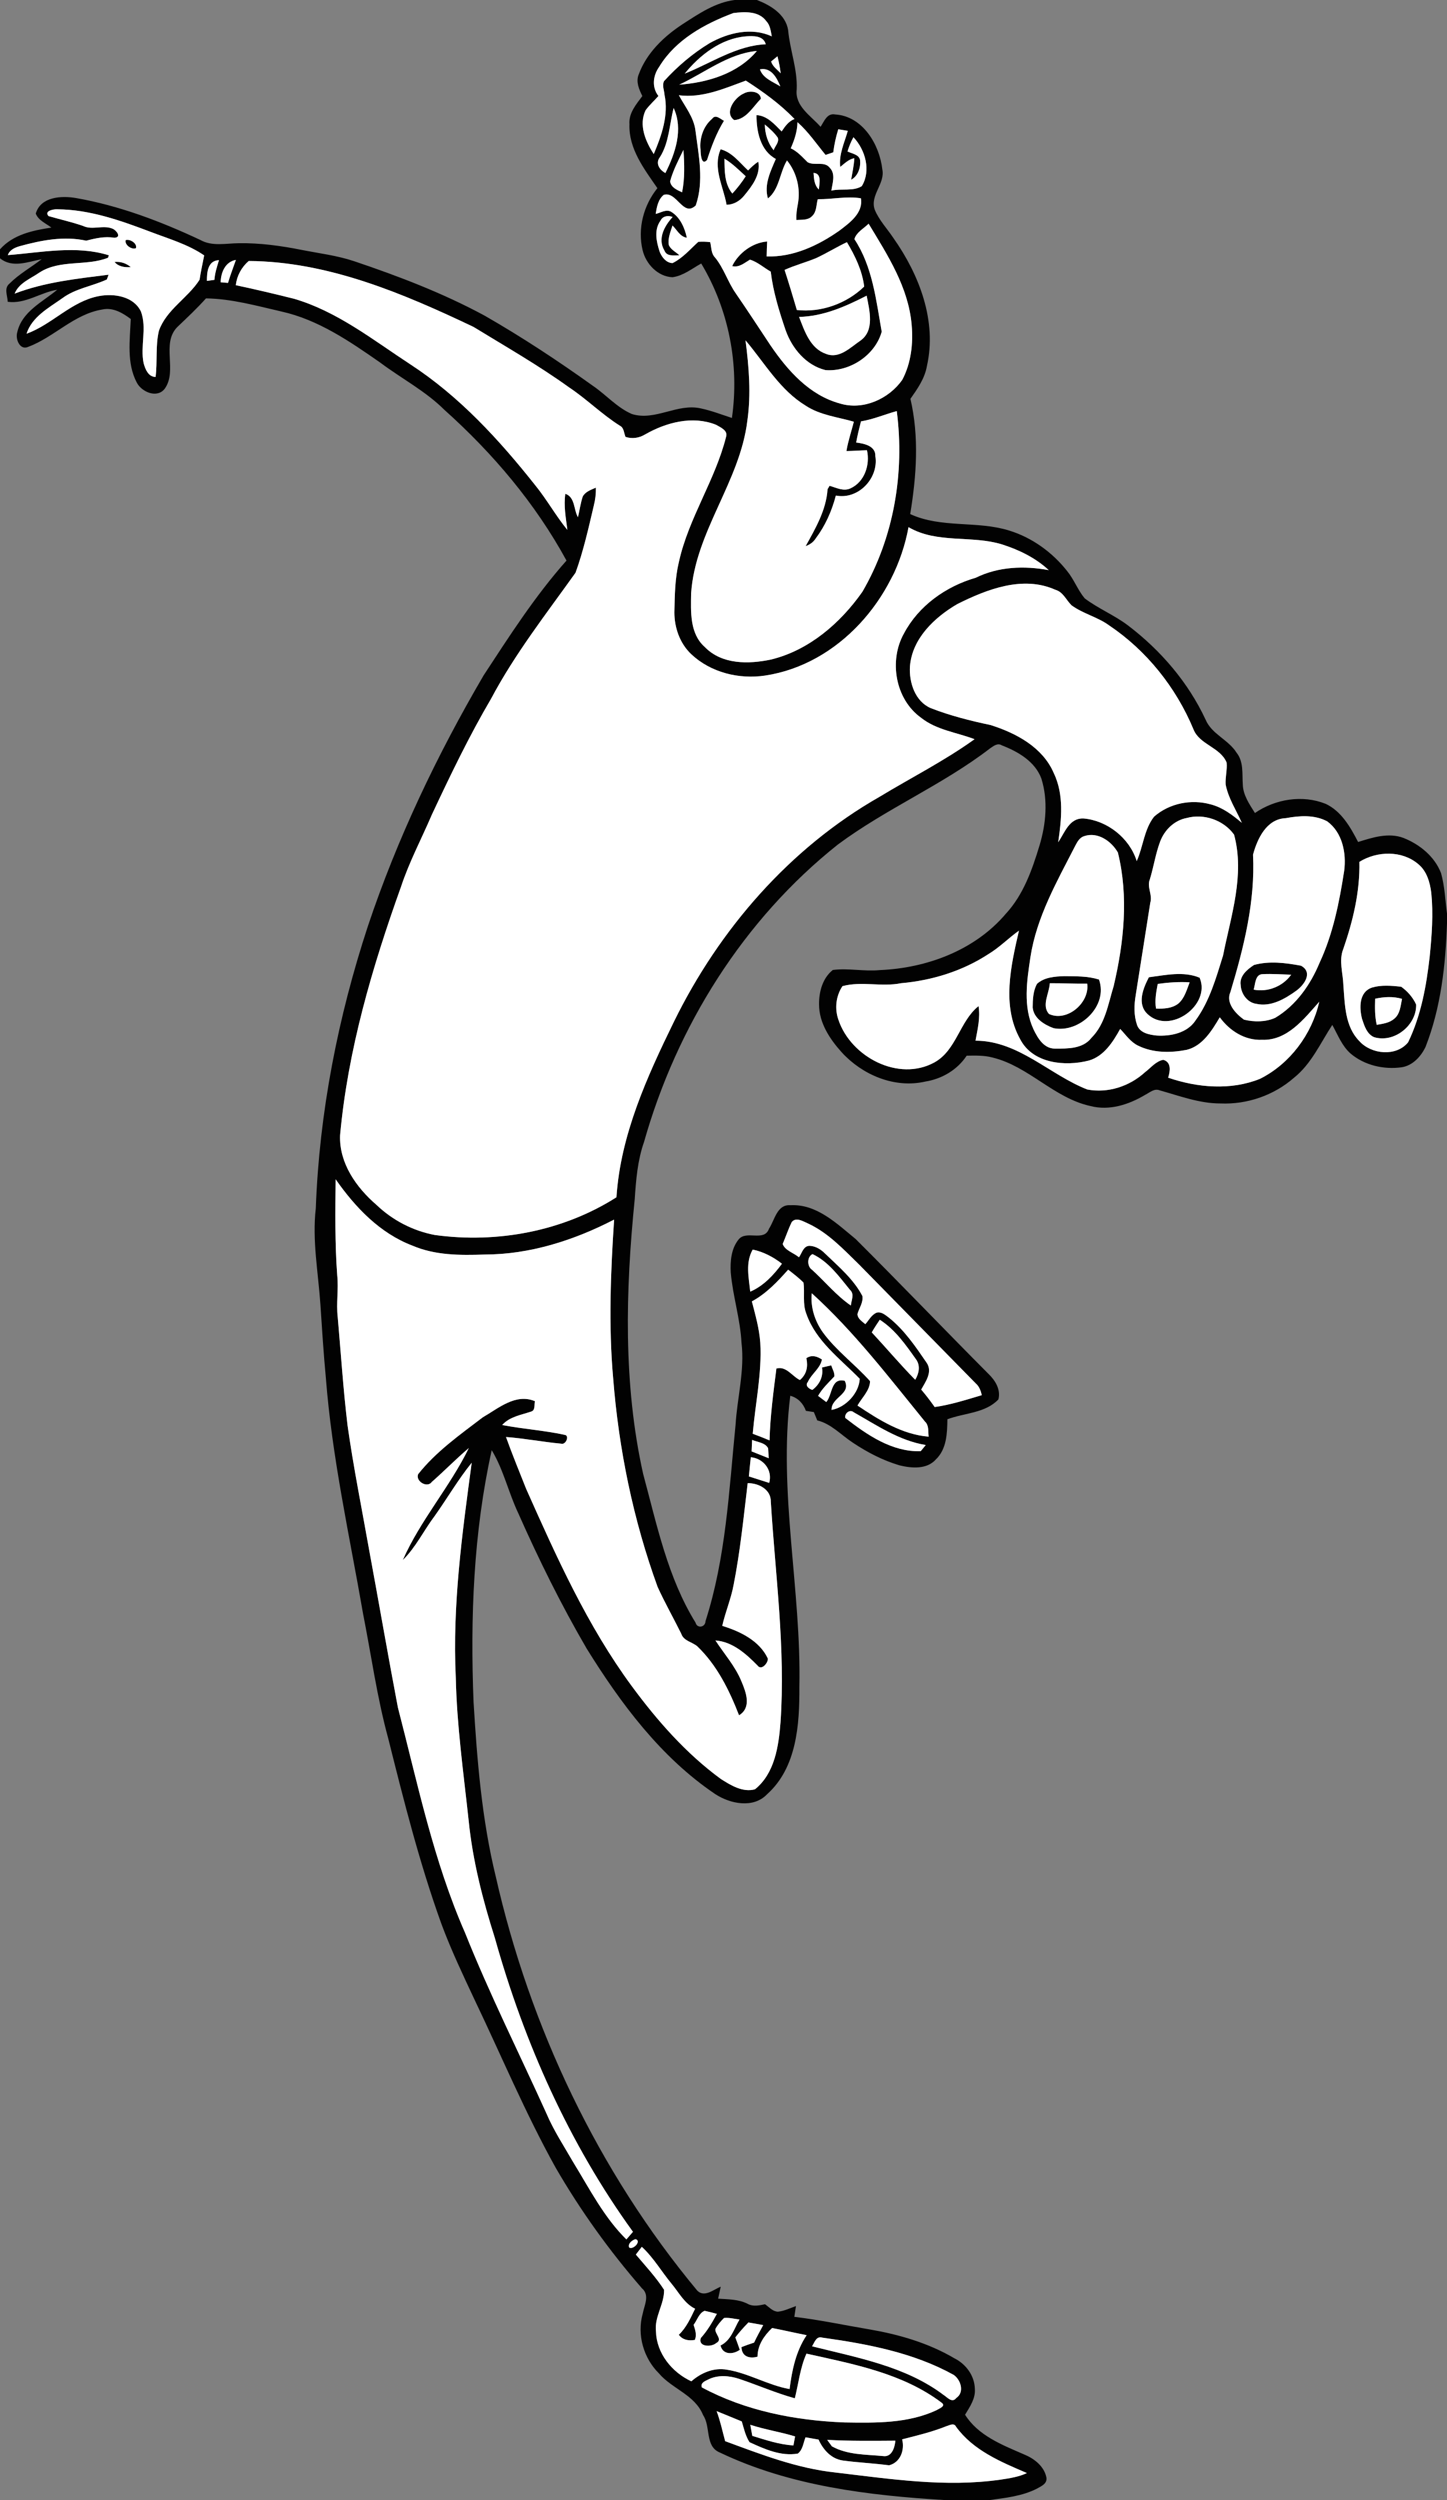 <?xml version="1.0" encoding="UTF-8" ?>
<!DOCTYPE svg PUBLIC "-//W3C//DTD SVG 1.1//EN" "http://www.w3.org/Graphics/SVG/1.1/DTD/svg11.dtd">
<svg width="454pt" height="784pt" viewBox="0 0 454 784" version="1.1" xmlns="http://www.w3.org/2000/svg">
<rect x="0" y="0" width="454" height="784" fill="#808080" stroke="none"/>
<g id="#020202fe">
<path fill="#020202" opacity="1.00" d=" M 230.49 0.00 L 237.50 0.00 C 241.79 1.67 246.47 4.48 247.28 9.43 C 247.83 15.70 250.25 21.68 249.97 28.04 C 249.34 33.31 254.43 36.30 257.46 39.77 C 258.57 38.09 259.47 35.39 262.03 35.89 C 270.63 36.41 275.96 45.28 276.83 53.12 C 277.76 57.64 272.91 61.17 274.43 65.70 C 275.78 69.04 278.36 71.70 280.34 74.69 C 288.43 86.16 294.02 100.66 290.82 114.80 C 290.15 118.68 287.86 121.93 285.65 125.07 C 288.42 136.96 287.55 149.27 285.58 161.21 C 295.35 165.71 306.50 163.22 316.62 166.37 C 323.82 168.58 330.22 173.22 334.86 179.13 C 337.00 181.76 338.16 185.05 340.33 187.64 C 344.59 190.86 349.64 192.89 353.91 196.13 C 364.17 203.92 372.83 214.00 378.28 225.72 C 380.22 230.26 385.41 231.94 387.96 236.02 C 390.25 238.86 389.69 242.64 389.93 246.01 C 390.03 249.37 392.02 252.20 393.74 254.95 C 400.13 250.56 408.64 249.16 415.92 252.07 C 420.87 254.38 423.70 259.38 426.11 264.04 C 430.65 262.61 435.67 261.00 440.35 262.77 C 445.45 264.78 450.14 268.61 452.14 273.83 C 453.29 277.94 453.44 282.25 454.00 286.47 L 454.00 289.53 C 453.56 302.67 452.10 315.96 447.27 328.29 C 445.84 331.30 443.24 334.14 439.81 334.68 C 434.16 335.48 428.07 334.07 423.69 330.33 C 421.01 327.93 419.72 324.47 418.01 321.40 C 414.28 327.10 411.43 333.64 405.98 337.98 C 399.70 343.48 391.30 346.39 382.96 346.03 C 376.36 346.05 370.13 343.67 363.86 341.92 C 362.15 341.22 360.73 342.62 359.31 343.32 C 354.24 346.37 348.10 348.38 342.19 346.85 C 330.72 344.38 322.77 334.38 311.42 331.63 C 308.77 330.92 306.01 331.00 303.30 331.05 C 300.37 335.49 295.56 338.32 290.34 339.16 C 280.71 341.39 270.56 337.10 264.07 329.97 C 260.35 325.84 256.98 320.76 256.98 315.00 C 256.92 311.05 258.09 306.71 261.30 304.17 C 266.18 303.54 271.11 304.69 276.01 304.21 C 290.76 303.60 305.85 298.01 315.58 286.55 C 321.09 280.59 323.83 272.79 326.14 265.16 C 328.18 258.42 328.86 251.01 326.75 244.20 C 324.80 238.82 319.40 235.68 314.32 233.73 C 313.00 232.89 311.76 233.93 310.69 234.64 C 295.70 246.18 278.02 253.58 262.85 264.86 C 233.25 288.38 212.32 321.87 202.07 358.10 C 200.04 363.87 199.55 369.98 199.15 376.04 C 196.26 404.67 195.50 433.96 201.79 462.21 C 206.09 478.09 209.46 494.66 218.23 508.84 C 218.73 510.78 221.33 510.30 221.35 508.38 C 227.75 488.50 228.73 467.47 230.78 446.83 C 231.31 438.24 233.68 429.75 232.65 421.09 C 232.26 413.62 229.92 406.44 229.27 399.02 C 229.08 395.50 229.41 391.63 231.67 388.77 C 234.04 385.58 239.76 389.58 241.27 385.32 C 243.08 382.59 243.78 377.62 247.99 377.94 C 256.24 377.50 262.56 383.72 268.48 388.56 C 282.50 402.53 296.19 416.83 310.16 430.86 C 312.28 432.90 314.05 435.77 313.25 438.84 C 309.12 443.19 302.57 443.06 297.25 445.06 C 297.19 449.44 297.04 454.40 293.64 457.65 C 290.79 460.86 285.98 460.44 282.21 459.51 C 277.00 457.97 272.10 455.42 267.59 452.41 C 263.90 450.00 260.82 446.50 256.41 445.41 C 256.05 444.54 255.70 443.67 255.35 442.81 C 254.51 442.67 253.68 442.55 252.85 442.42 C 252.02 440.10 250.37 438.35 247.95 437.69 C 244.18 468.13 251.44 498.52 250.81 529.00 C 250.87 540.73 250.02 554.28 240.67 562.66 C 236.35 567.18 229.11 565.68 224.40 562.60 C 207.33 551.09 194.78 534.23 184.05 516.94 C 176.05 503.22 169.00 488.96 162.57 474.44 C 159.52 468.00 157.98 460.87 154.28 454.76 C 148.54 480.63 147.53 507.31 148.58 533.72 C 149.69 552.07 151.17 570.52 155.54 588.43 C 166.27 635.80 187.68 680.92 218.78 718.32 C 221.03 720.55 223.88 717.97 226.13 717.07 C 225.86 718.31 225.59 719.57 225.32 720.83 C 228.46 721.05 231.72 720.99 234.60 722.46 C 236.31 723.41 238.22 722.95 240.02 722.58 C 241.29 723.46 242.41 724.84 244.07 724.92 C 246.05 724.71 247.87 723.81 249.74 723.15 C 249.56 724.27 249.39 725.39 249.22 726.53 C 257.13 727.47 264.92 729.14 272.76 730.46 C 282.06 732.05 291.29 734.73 299.46 739.54 C 303.06 741.35 305.75 744.95 305.86 749.07 C 306.13 752.12 304.29 754.74 302.79 757.23 C 306.94 763.83 314.52 766.72 321.34 769.69 C 324.52 770.98 327.67 773.45 328.33 776.99 C 328.57 778.89 326.69 779.63 325.33 780.41 C 320.72 782.76 315.48 783.31 310.43 784.00 L 296.55 784.00 C 272.52 782.55 247.88 779.59 225.92 769.11 C 221.07 767.19 223.09 760.97 220.58 757.32 C 218.04 750.99 210.89 749.15 206.73 744.25 C 201.90 739.46 199.80 732.13 201.65 725.54 C 202.15 722.90 203.95 719.74 201.41 717.58 C 191.20 705.84 182.09 693.16 174.30 679.69 C 164.82 662.65 157.30 644.62 148.88 627.05 C 145.23 619.27 141.54 611.50 138.54 603.44 C 131.66 584.42 126.72 564.80 121.82 545.20 C 118.31 532.39 116.51 519.20 113.94 506.19 C 109.66 481.55 104.16 457.06 102.24 432.08 C 101.50 424.40 101.05 416.69 100.52 408.99 C 99.84 398.98 97.92 388.99 99.08 378.94 C 100.18 348.83 106.04 318.99 115.44 290.39 C 124.62 262.95 137.14 236.72 151.75 211.77 C 159.86 199.40 167.88 186.88 177.74 175.79 C 167.98 157.88 154.63 142.13 139.47 128.56 C 133.51 122.62 125.97 118.71 119.29 113.70 C 109.76 107.06 99.87 100.27 88.36 97.70 C 80.55 95.91 72.66 93.68 64.63 93.57 C 61.78 96.75 58.67 99.66 55.58 102.60 C 50.54 107.85 55.72 116.19 51.72 121.85 C 49.35 125.04 44.50 122.96 42.94 120.02 C 39.68 113.88 40.75 106.70 41.03 100.04 C 38.48 98.12 35.43 96.32 32.09 97.06 C 23.23 98.49 16.98 105.74 8.81 108.79 C 6.22 109.93 4.76 106.29 5.41 104.23 C 6.81 97.76 13.30 94.73 17.96 90.86 C 12.64 91.70 7.99 95.40 2.42 94.64 C 2.37 92.77 1.19 90.39 2.95 88.96 C 5.95 85.95 9.71 83.86 13.07 81.28 C 8.76 82.11 3.87 84.15 0.00 81.00 L 0.00 78.19 C 4.07 73.56 10.31 72.24 16.12 71.37 C 14.41 70.03 12.03 69.13 11.22 66.97 C 12.77 61.65 19.29 61.33 23.83 62.10 C 37.41 64.48 50.40 69.41 62.84 75.24 C 66.59 77.36 70.92 76.29 74.98 76.27 C 81.56 76.17 88.12 77.07 94.56 78.35 C 100.09 79.45 105.74 80.11 111.11 81.91 C 125.12 86.63 139.00 91.93 152.03 98.97 C 163.74 105.68 175.03 113.12 186.00 120.97 C 190.16 123.80 193.56 127.79 198.22 129.82 C 205.54 132.14 212.56 126.35 219.92 128.08 C 223.24 128.78 226.42 130.02 229.64 131.07 C 232.03 114.42 228.68 97.07 220.01 82.63 C 217.11 84.24 214.37 86.48 211.00 86.94 C 206.40 86.75 202.64 82.78 201.62 78.45 C 200.00 71.65 201.91 64.41 206.26 59.01 C 202.12 53.00 197.21 46.66 197.49 38.96 C 197.22 35.46 199.60 32.74 201.54 30.12 C 200.52 28.05 199.46 25.70 200.38 23.39 C 202.87 16.55 208.41 11.31 214.40 7.43 C 219.36 4.23 224.48 0.76 230.49 0.00 M 206.85 20.91 C 204.88 23.66 204.42 27.30 206.58 30.10 C 205.27 31.61 203.75 32.94 202.57 34.56 C 200.32 39.18 202.54 44.34 205.11 48.32 C 207.58 42.53 209.82 36.11 208.50 29.75 C 208.41 28.33 207.67 26.78 208.35 25.43 C 212.53 20.84 217.30 16.77 222.61 13.55 C 228.46 10.26 235.78 8.47 242.15 11.40 C 241.82 9.72 241.65 7.88 240.39 6.59 C 238.05 3.40 233.59 3.66 230.11 4.09 C 221.11 7.46 211.97 12.46 206.85 20.91 M 214.83 23.09 C 223.18 19.76 231.04 14.29 240.26 13.88 C 239.49 11.10 236.33 11.26 234.04 11.40 C 226.27 12.05 219.58 17.22 214.83 23.09 M 213.10 26.56 C 222.03 25.90 231.54 23.07 237.47 15.98 C 228.43 16.82 221.10 22.85 213.10 26.56 M 241.94 19.28 C 242.41 20.86 243.87 21.83 244.95 22.98 C 244.72 21.18 244.37 19.40 243.93 17.65 C 243.44 18.06 242.44 18.87 241.94 19.28 M 238.43 21.75 C 239.40 24.58 242.50 25.63 244.84 27.10 C 243.73 24.40 241.96 21.04 238.43 21.75 M 213.00 29.87 C 214.94 33.47 217.74 36.84 218.21 41.03 C 219.21 48.74 220.92 56.82 218.30 64.41 C 214.36 68.26 212.35 59.86 208.26 61.10 C 206.45 62.57 206.08 64.93 205.72 67.08 C 207.28 66.75 208.96 65.52 210.55 66.39 C 213.38 68.10 214.84 71.45 215.50 74.56 C 213.35 74.23 212.40 72.09 211.00 70.72 C 210.38 72.71 209.45 74.76 209.86 76.89 C 210.52 78.33 212.07 79.02 213.17 80.06 C 211.50 80.04 209.18 80.55 208.45 78.53 C 206.23 74.87 208.50 70.81 211.04 68.04 C 209.61 67.50 207.97 67.69 207.24 69.19 C 205.13 72.08 205.95 75.86 206.99 78.99 C 207.66 80.67 209.04 82.45 211.01 82.51 C 214.20 80.93 216.52 78.18 219.10 75.83 C 220.34 75.74 221.58 75.77 222.83 75.94 C 223.23 77.56 223.08 79.45 224.33 80.73 C 227.13 84.14 228.36 88.47 230.89 92.05 C 234.57 97.40 238.12 102.84 241.71 108.25 C 247.09 116.15 253.95 123.95 263.53 126.53 C 270.76 128.76 278.86 125.14 283.09 119.11 C 285.85 113.91 286.55 107.77 286.04 101.96 C 285.08 90.15 278.49 80.01 272.53 70.15 C 271.01 71.68 268.64 72.87 268.08 75.00 C 273.78 83.62 274.87 94.10 276.64 104.02 C 274.58 111.41 266.62 116.65 259.00 116.06 C 252.93 114.57 248.52 109.29 246.50 103.58 C 244.46 97.59 242.57 91.49 241.82 85.18 C 239.66 83.95 237.67 82.14 235.31 81.42 C 233.56 82.44 231.92 83.98 229.72 83.45 C 231.71 79.31 236.15 76.07 240.70 75.73 C 240.62 77.29 240.57 78.85 240.54 80.41 C 248.83 80.70 256.69 77.01 263.34 72.34 C 266.56 69.89 270.90 66.80 270.11 62.18 C 265.61 61.45 261.10 62.54 256.58 62.47 C 256.06 64.25 256.27 66.46 254.77 67.79 C 253.50 69.14 251.53 68.85 249.88 68.99 C 249.76 67.29 250.02 65.62 250.33 63.96 C 251.22 59.20 249.99 54.08 246.92 50.32 C 244.61 54.13 244.56 59.33 240.94 62.24 C 239.66 57.93 241.75 53.72 243.42 49.84 C 238.56 47.28 237.31 41.14 237.36 36.10 C 240.75 36.27 243.01 39.00 245.24 41.22 C 246.30 39.65 247.41 38.01 249.29 37.32 C 244.77 32.62 239.46 28.79 234.00 25.28 C 227.25 27.75 220.38 30.82 213.00 29.87 M 211.36 33.87 C 210.01 39.03 209.98 44.61 207.07 49.26 C 205.53 51.18 206.93 53.30 208.77 54.26 C 211.88 48.06 214.45 40.57 211.36 33.87 M 239.96 39.03 C 240.02 41.96 240.87 44.83 242.74 47.12 C 243.12 45.82 244.57 44.59 244.03 43.17 C 242.92 41.57 241.43 40.29 239.96 39.03 M 250.21 38.32 C 250.16 41.20 249.25 43.91 248.10 46.51 C 250.22 47.49 251.74 49.25 253.37 50.85 C 255.48 52.11 258.68 50.40 260.38 52.65 C 262.24 54.62 261.18 57.45 260.84 59.78 C 263.95 59.03 267.66 60.09 270.39 58.37 C 273.35 53.52 271.51 46.97 267.77 43.03 C 266.99 44.45 266.37 45.95 265.91 47.50 C 267.27 48.18 269.47 48.39 269.85 50.17 C 270.10 52.51 269.23 55.21 267.05 56.37 C 267.42 54.12 267.93 51.88 268.05 49.60 C 266.26 49.95 264.99 51.27 263.62 52.35 C 263.16 48.39 264.94 44.75 266.00 41.04 C 265.25 40.91 263.76 40.65 263.01 40.53 C 262.29 42.89 261.74 45.31 261.44 47.77 C 260.83 47.97 259.63 48.38 259.02 48.58 C 256.16 45.10 253.61 41.32 250.21 38.32 M 210.25 56.87 C 210.53 58.83 212.45 59.56 214.01 60.31 C 214.88 55.92 214.74 51.45 214.43 47.01 C 212.87 50.21 211.17 53.41 210.25 56.87 M 255.25 54.21 C 255.39 56.05 255.47 58.07 256.92 59.43 C 257.04 57.66 257.95 54.40 255.25 54.21 M 15.23 67.76 C 18.84 68.82 22.53 69.61 26.08 70.86 C 29.02 72.24 32.36 70.46 35.31 71.71 C 36.54 72.21 38.25 74.45 35.89 74.56 C 32.88 74.06 29.95 74.71 27.05 75.48 C 20.08 73.94 13.00 75.34 6.24 77.18 C 4.67 77.64 3.05 78.33 2.45 80.00 C 12.94 79.19 23.92 76.86 34.16 80.06 L 33.89 80.83 C 27.06 83.54 18.85 81.30 12.42 85.44 C 9.63 87.38 5.95 88.71 4.59 92.08 C 14.03 88.46 24.13 87.41 34.08 86.14 C 33.94 86.52 33.65 87.27 33.51 87.65 C 28.93 89.76 23.68 90.45 19.56 93.52 C 15.27 96.56 10.06 99.32 8.32 104.66 C 16.40 101.73 22.39 94.47 31.04 92.85 C 35.78 91.96 41.94 92.90 44.23 97.71 C 46.15 102.92 43.96 108.57 45.06 113.90 C 45.59 115.77 46.50 118.17 48.81 118.21 C 49.43 113.40 48.74 108.47 49.86 103.72 C 52.19 97.09 58.96 93.46 62.61 87.73 C 63.00 85.16 63.57 82.63 64.06 80.09 C 59.02 76.64 52.98 74.89 47.30 72.73 C 37.89 69.16 28.15 65.70 17.97 65.63 C 16.88 65.54 13.73 66.13 15.23 67.76 M 256.00 80.97 C 252.76 82.29 249.36 83.20 246.16 84.64 C 247.52 88.81 248.77 93.01 250.02 97.22 C 257.66 98.07 265.67 95.18 271.14 89.86 C 270.52 84.82 268.29 80.25 265.72 75.94 C 262.42 77.50 259.32 79.44 256.00 80.97 M 64.92 88.09 C 65.51 88.01 66.68 87.84 67.27 87.76 C 67.43 85.63 68.08 83.60 68.71 81.58 C 65.20 81.72 64.90 85.35 64.92 88.09 M 69.23 88.52 C 69.81 88.57 70.96 88.66 71.54 88.71 C 72.25 86.27 73.19 83.91 74.02 81.50 C 70.66 82.09 69.30 85.46 69.23 88.52 M 73.98 89.43 C 80.13 90.75 86.26 92.18 92.36 93.72 C 105.90 97.71 117.12 106.66 128.77 114.27 C 144.08 124.24 156.59 137.86 167.87 152.09 C 171.54 156.58 174.35 161.70 178.02 166.18 C 177.55 162.42 176.81 158.64 177.38 154.84 C 180.48 155.92 179.94 159.76 181.34 162.20 C 181.85 160.05 182.13 157.84 182.83 155.73 C 183.63 154.16 185.46 153.60 186.96 152.91 C 187.00 154.82 186.78 156.73 186.30 158.58 C 184.64 165.64 183.05 172.78 180.58 179.60 C 171.38 192.49 161.56 205.03 154.11 219.06 C 147.20 230.81 141.30 243.10 135.51 255.44 C 132.29 262.96 128.42 270.23 125.84 278.02 C 116.79 303.25 109.13 329.25 106.70 356.04 C 106.39 364.75 111.79 372.38 118.13 377.84 C 123.16 382.66 129.60 386.00 136.45 387.28 C 156.02 389.97 176.65 386.11 193.41 375.45 C 194.70 355.89 202.96 337.76 211.44 320.40 C 225.65 291.43 247.75 265.94 275.93 249.88 C 285.88 243.86 296.30 238.60 305.77 231.80 C 300.14 229.66 293.80 228.93 288.97 225.07 C 280.88 219.26 278.83 207.16 283.62 198.64 C 288.22 189.94 296.80 183.87 306.15 181.17 C 313.24 177.67 321.38 177.36 329.05 178.79 C 324.92 174.94 319.73 172.42 314.39 170.72 C 304.83 167.77 293.98 170.55 285.05 165.31 C 280.99 187.71 263.14 208.36 240.06 211.85 C 231.89 213.10 222.95 210.89 216.87 205.14 C 213.30 201.77 211.58 196.83 211.59 191.99 C 211.71 186.71 211.75 181.37 213.01 176.21 C 216.04 162.45 224.39 150.61 227.81 136.98 C 228.48 134.99 226.00 133.99 224.64 133.20 C 217.29 130.25 208.94 132.47 202.33 136.28 C 200.46 137.38 198.31 137.69 196.25 137.00 C 195.75 135.82 195.81 134.18 194.51 133.51 C 188.85 129.96 184.11 125.17 178.55 121.48 C 168.94 114.56 158.64 108.68 148.55 102.51 C 126.41 91.99 102.97 82.02 78.04 81.84 C 75.79 83.77 74.32 86.48 73.98 89.43 M 250.71 99.38 C 252.43 103.81 254.19 109.26 259.15 110.97 C 263.27 112.64 266.76 109.00 269.88 106.87 C 274.52 103.67 272.80 97.34 271.91 92.72 C 265.28 96.12 258.31 99.21 250.71 99.38 M 233.90 106.72 C 234.99 115.08 235.69 123.57 234.48 131.96 C 232.15 151.08 218.18 166.65 216.84 186.02 C 216.75 191.79 216.35 198.67 221.12 202.88 C 226.49 208.44 234.90 208.31 241.92 206.82 C 253.83 203.92 263.66 195.42 270.58 185.57 C 280.45 168.61 283.88 148.29 281.36 128.91 C 277.60 129.95 274.00 131.50 270.13 132.14 C 269.57 134.34 269.03 136.54 268.62 138.77 C 271.09 139.08 274.77 139.81 274.64 143.04 C 275.76 149.96 269.31 156.78 262.25 155.40 C 260.99 160.24 258.93 164.89 255.90 168.90 C 255.17 170.06 254.03 170.81 252.77 171.27 C 255.86 165.68 259.23 159.96 259.65 153.40 C 259.80 153.14 260.12 152.61 260.28 152.35 C 262.41 152.91 264.61 154.20 266.84 153.14 C 271.28 151.13 273.04 145.72 272.01 141.19 C 269.86 141.24 267.71 141.41 265.57 141.45 C 266.08 138.32 267.12 135.31 267.90 132.24 C 262.80 130.77 257.30 130.20 252.78 127.21 C 244.66 122.27 239.89 113.79 233.90 106.72 M 300.36 189.43 C 293.20 193.60 286.16 200.25 285.50 208.99 C 285.18 213.99 287.11 219.98 292.06 222.07 C 298.11 224.43 304.43 226.02 310.78 227.36 C 318.78 229.88 327.10 234.29 330.60 242.37 C 333.88 249.19 333.07 256.89 332.01 264.12 C 334.09 261.07 335.49 256.47 339.97 256.66 C 347.43 257.31 354.42 262.82 356.65 270.03 C 358.69 265.48 358.94 260.14 362.08 256.11 C 366.83 251.91 373.77 250.51 379.84 252.24 C 383.59 253.18 386.72 255.58 389.63 258.03 C 387.87 254.06 385.38 250.34 384.55 246.02 C 384.40 243.72 385.08 241.44 384.86 239.14 C 382.87 234.27 376.29 233.55 374.42 228.63 C 368.97 215.57 359.73 203.99 347.95 196.09 C 344.32 193.46 339.80 192.46 336.20 189.82 C 334.50 188.16 333.57 185.63 331.08 184.93 C 320.92 180.40 309.64 184.79 300.36 189.43 M 372.35 256.51 C 368.44 257.23 365.33 260.29 363.98 263.95 C 362.55 267.77 361.97 271.84 360.77 275.74 C 359.77 278.17 361.66 280.58 360.91 283.05 C 359.38 292.71 357.88 302.37 356.34 312.02 C 355.82 315.10 355.71 318.36 356.73 321.35 C 357.58 323.94 360.59 324.49 362.95 324.74 C 367.32 325.00 372.49 323.94 375.07 320.04 C 379.49 314.03 381.54 306.70 383.73 299.67 C 386.19 287.26 390.63 274.38 387.19 261.73 C 383.94 257.19 377.72 255.03 372.35 256.51 M 403.39 256.57 C 397.37 256.81 394.50 263.00 393.14 268.01 C 393.86 282.70 390.25 297.13 386.05 311.08 C 384.51 314.53 387.68 317.86 390.30 319.75 C 393.47 320.52 397.11 320.55 400.14 319.15 C 406.61 315.29 411.14 308.84 413.99 301.98 C 418.25 292.88 420.21 282.95 421.74 273.08 C 422.47 267.51 421.18 261.06 416.42 257.57 C 412.42 255.43 407.70 255.77 403.39 256.57 M 340.24 262.18 C 338.73 262.60 337.98 264.03 337.32 265.31 C 331.62 276.42 325.24 287.57 323.31 300.09 C 322.18 307.57 320.95 315.62 324.25 322.75 C 325.58 325.52 327.48 328.84 331.00 328.83 C 334.98 328.84 339.75 328.94 342.45 325.44 C 346.79 321.09 347.68 314.86 349.41 309.25 C 352.63 295.59 354.15 281.12 350.74 267.34 C 348.71 263.79 344.45 260.79 340.24 262.18 M 426.51 270.27 C 426.72 279.60 424.50 288.76 421.48 297.53 C 419.98 301.19 421.37 305.14 421.49 308.93 C 421.95 314.97 421.95 321.88 426.51 326.49 C 430.26 330.68 438.13 331.42 441.81 326.83 C 445.86 318.45 447.54 309.15 448.57 299.97 C 449.24 293.33 449.74 286.63 449.07 279.98 C 448.65 276.69 447.67 273.19 445.01 271.00 C 439.91 266.62 432.06 266.83 426.51 270.27 M 310.19 299.15 C 302.01 304.51 292.43 307.46 282.73 308.32 C 276.65 309.56 270.32 307.62 264.33 309.24 C 262.24 312.37 261.82 316.38 263.10 319.91 C 267.03 331.46 281.95 339.34 293.19 333.15 C 300.12 329.30 301.08 320.24 307.02 315.50 C 307.62 319.14 306.71 322.77 306.07 326.34 C 319.55 326.37 329.26 337.00 341.13 341.65 C 347.61 342.91 354.42 340.64 359.24 336.24 C 361.07 334.87 362.63 332.79 364.97 332.35 C 367.60 333.06 367.14 335.96 366.51 337.95 C 375.72 341.09 386.13 342.01 395.32 338.31 C 404.73 333.60 411.60 324.35 413.93 314.13 C 409.18 319.46 403.90 326.37 395.99 326.07 C 390.62 326.33 385.77 323.24 382.71 319.01 C 380.23 323.17 377.35 327.97 372.32 329.22 C 367.29 330.19 361.83 330.23 357.13 327.93 C 354.73 326.80 353.24 324.52 351.46 322.66 C 349.20 326.73 346.40 331.18 341.66 332.57 C 334.16 334.50 324.03 333.54 320.08 325.88 C 314.23 315.39 317.17 302.86 319.70 291.84 C 316.44 294.16 313.63 297.07 310.19 299.15 M 105.30 369.80 C 105.21 379.85 105.05 389.91 105.81 399.95 C 106.27 404.31 105.45 408.67 105.96 413.03 C 106.96 424.36 107.69 435.73 109.05 447.03 C 110.89 460.09 113.51 473.01 115.81 485.99 C 118.86 502.45 121.70 518.95 124.83 535.39 C 131.01 559.20 135.99 583.51 145.93 606.13 C 153.60 625.32 162.87 643.80 171.39 662.62 C 173.68 668.04 176.93 672.97 179.86 678.06 C 184.97 686.38 189.52 695.35 196.53 702.25 C 197.04 701.66 198.08 700.47 198.59 699.87 C 178.55 672.20 164.45 640.54 155.26 607.72 C 151.46 595.77 148.33 583.57 147.06 571.07 C 145.45 556.08 143.32 541.10 143.00 526.01 C 141.91 503.45 145.00 480.99 148.00 458.70 C 143.74 463.97 140.32 469.87 136.39 475.39 C 132.96 479.93 130.46 485.24 126.37 489.23 C 131.88 476.71 141.11 466.33 147.10 454.08 C 143.10 457.48 139.44 461.24 135.50 464.70 C 134.03 466.78 130.28 464.47 131.20 462.27 C 136.83 455.17 144.31 449.91 151.46 444.46 C 156.38 441.63 161.82 436.83 167.84 439.40 C 167.57 440.48 168.04 442.28 166.60 442.67 C 163.45 443.73 159.90 444.25 157.56 446.87 C 164.06 448.12 170.70 448.54 177.16 449.95 C 178.78 450.12 177.55 453.22 176.03 452.71 C 170.26 452.18 164.55 451.05 158.76 450.63 C 160.72 456.10 162.94 461.47 165.08 466.88 C 174.61 488.26 184.29 509.84 198.25 528.78 C 206.23 539.60 215.25 549.87 226.15 557.85 C 229.28 559.85 233.05 562.16 236.88 561.10 C 243.09 556.09 244.31 547.56 244.89 540.09 C 246.48 517.01 243.27 493.99 241.85 470.98 C 241.95 467.07 238.03 465.08 234.59 465.09 C 233.31 475.75 232.25 486.46 230.17 497.01 C 229.36 501.39 227.58 505.50 226.61 509.85 C 232.24 511.58 238.29 514.50 240.91 520.09 C 241.07 521.40 238.94 523.98 237.72 522.33 C 234.09 518.64 229.90 514.84 224.47 514.42 C 227.25 518.68 230.73 522.55 232.66 527.33 C 234.10 530.72 235.85 535.48 231.88 537.90 C 228.80 529.99 224.96 522.18 218.75 516.24 C 217.11 514.87 214.49 514.59 213.74 512.31 C 211.31 507.40 208.60 502.63 206.33 497.65 C 198.66 476.58 194.12 454.41 192.37 432.07 C 190.91 415.56 191.59 398.96 192.68 382.45 C 180.11 388.95 166.26 393.39 151.99 393.41 C 144.38 393.68 136.51 393.67 129.39 390.61 C 119.17 386.73 111.43 378.58 105.30 369.80 M 248.41 383.23 C 247.32 385.45 246.55 387.81 245.57 390.09 C 246.30 392.15 249.03 392.88 250.68 394.27 C 251.62 392.97 252.03 390.68 254.04 390.67 C 255.93 390.77 257.59 391.80 258.89 393.12 C 263.14 397.21 267.82 401.13 270.59 406.43 C 270.89 408.45 269.55 410.19 269.03 412.06 C 269.07 413.56 270.50 414.37 271.50 415.25 C 272.62 413.99 273.43 412.28 275.08 411.62 C 276.56 411.27 277.78 412.36 278.87 413.18 C 283.74 417.05 287.27 422.28 290.75 427.36 C 292.67 430.20 290.43 433.25 289.03 435.75 C 290.53 437.50 291.93 439.34 293.26 441.23 C 298.31 440.52 303.17 438.95 308.04 437.50 C 307.73 436.14 307.25 434.79 306.17 433.85 C 293.95 421.39 281.73 408.94 269.50 396.50 C 264.57 391.70 259.75 386.51 253.39 383.61 C 251.88 382.98 249.77 381.56 248.41 383.23 M 236.17 391.85 C 233.83 395.92 234.94 400.66 235.39 405.05 C 239.55 403.25 242.70 399.88 245.34 396.29 C 242.62 394.18 239.55 392.56 236.17 391.85 M 254.78 398.19 C 258.86 401.89 262.40 406.27 266.96 409.40 C 267.10 407.76 268.17 405.80 266.68 404.48 C 263.26 400.30 259.95 395.63 254.93 393.27 C 253.17 394.12 253.17 397.13 254.78 398.19 M 247.29 398.15 C 243.94 401.93 240.40 405.67 235.90 408.10 C 237.00 412.36 238.23 416.64 238.54 421.06 C 239.09 430.65 236.98 440.10 236.17 449.61 C 237.94 450.26 239.70 450.95 241.45 451.69 C 241.64 444.13 242.65 436.64 243.60 429.15 C 246.71 428.31 248.48 431.54 250.96 432.76 C 253.10 430.98 253.57 428.53 253.00 425.91 C 254.63 424.79 256.37 425.29 257.89 426.33 C 257.32 429.19 254.60 430.81 253.45 433.39 C 252.48 434.54 253.86 435.56 254.88 435.86 C 257.10 434.20 258.41 431.64 257.90 428.84 C 258.86 428.60 259.83 428.37 260.81 428.16 C 261.14 429.30 261.90 430.39 261.78 431.63 C 259.97 433.57 257.99 435.39 256.68 437.73 C 257.32 438.22 258.61 439.19 259.25 439.67 C 261.25 437.30 260.64 431.96 265.04 433.00 C 267.13 437.24 260.80 438.11 260.90 442.13 C 265.37 441.34 269.56 436.81 269.74 432.36 C 263.63 426.11 255.97 420.56 253.00 412.01 C 251.73 408.85 252.56 405.41 252.09 402.18 C 250.60 400.70 248.93 399.43 247.29 398.15 M 254.70 405.55 C 254.24 409.93 255.67 414.29 258.20 417.84 C 262.41 423.58 268.26 427.83 272.98 433.11 C 272.93 436.06 270.42 438.29 269.04 440.76 C 275.80 445.28 283.04 449.84 291.37 450.52 C 291.16 448.89 291.53 447.01 290.20 445.78 C 278.91 431.92 267.99 417.59 254.70 405.55 M 276.03 413.86 C 275.15 415.15 274.30 416.46 273.52 417.82 C 278.10 422.74 282.43 427.89 287.15 432.68 C 288.29 430.80 288.82 428.40 287.53 426.45 C 284.24 421.82 280.91 416.97 276.03 413.86 M 265.23 444.67 C 272.06 449.96 279.83 455.35 288.87 455.08 C 289.26 454.60 290.06 453.62 290.46 453.14 C 282.08 451.78 275.04 446.92 267.81 442.84 C 266.63 441.83 264.85 443.28 265.23 444.67 M 235.98 451.53 C 235.94 452.43 235.86 454.23 235.82 455.14 C 237.62 455.84 239.40 456.57 241.20 457.29 C 241.15 456.50 241.05 454.93 240.99 454.14 C 240.06 452.37 237.65 452.26 235.98 451.53 M 235.57 456.96 C 235.36 458.96 235.14 460.97 234.96 462.99 C 237.08 463.67 239.21 464.35 241.34 465.02 C 242.46 461.02 239.55 457.36 235.57 456.96 M 199.39 702.17 C 198.37 702.45 196.86 703.61 197.42 704.81 C 198.74 705.58 201.38 702.69 199.39 702.17 M 201.37 704.58 C 200.90 705.19 199.96 706.40 199.50 707.00 C 202.55 710.60 205.79 714.08 208.36 718.05 C 208.45 722.54 205.30 726.48 205.81 731.03 C 205.95 737.93 210.81 743.92 216.91 746.75 C 219.94 744.09 223.97 742.37 228.06 743.10 C 234.88 744.19 240.93 747.97 247.73 749.18 C 248.49 743.26 249.71 737.32 253.09 732.28 C 249.47 731.57 245.88 730.74 242.26 730.03 C 239.72 732.45 237.70 735.39 237.67 739.03 C 235.13 739.73 232.72 738.99 232.64 736.02 C 233.94 735.51 235.27 735.04 236.60 734.61 C 237.47 732.73 238.49 730.93 239.46 729.12 C 237.91 728.84 236.36 728.56 234.82 728.29 C 233.37 729.78 231.98 731.33 230.71 732.98 C 231.20 734.26 231.66 735.55 232.11 736.87 C 229.99 738.40 226.81 738.50 226.06 735.52 C 229.35 733.93 230.30 730.29 232.02 727.37 C 230.41 727.18 228.80 726.72 227.18 726.88 C 226.14 727.91 225.16 729.03 224.46 730.33 C 224.23 731.93 226.90 733.65 224.69 734.77 C 223.20 736.09 218.92 735.99 219.89 733.16 C 221.94 730.90 223.47 728.26 224.92 725.60 C 223.64 725.24 222.36 724.92 221.07 724.64 C 219.28 725.38 218.74 727.58 217.62 729.04 C 218.10 730.58 218.69 732.17 218.01 733.77 C 216.09 734.10 214.19 733.81 212.98 732.16 C 215.36 729.89 216.69 726.88 218.09 723.99 C 214.75 722.38 213.04 718.96 210.77 716.23 C 207.58 712.40 205.06 707.97 201.37 704.58 M 254.78 735.77 C 268.95 739.34 284.05 742.00 296.01 750.99 C 297.18 751.72 298.73 753.70 300.00 752.00 C 302.69 750.23 301.48 746.28 299.21 744.73 C 286.57 737.73 272.14 735.03 257.99 733.05 C 256.08 732.49 255.59 734.55 254.78 735.77 M 253.03 738.07 C 251.04 742.50 250.55 747.40 249.38 752.08 C 243.46 750.44 237.81 747.97 231.99 746.01 C 228.85 744.96 225.27 744.65 222.23 746.17 C 221.24 746.67 219.69 747.21 220.21 748.66 C 233.93 756.03 249.52 759.04 264.95 759.65 C 274.64 759.82 284.86 759.98 293.83 755.81 C 294.54 755.33 296.86 754.56 295.50 753.51 C 283.25 744.20 267.70 741.34 253.03 738.07 M 224.84 756.10 C 226.00 759.16 226.66 762.36 227.52 765.52 C 238.75 769.66 250.08 774.06 262.08 775.34 C 279.26 777.36 296.68 780.07 313.96 777.58 C 316.76 777.15 319.61 776.74 322.20 775.52 C 314.05 772.04 305.29 768.39 299.94 760.96 C 299.29 759.63 297.82 760.59 296.86 760.85 C 292.39 762.64 287.70 763.76 283.05 764.94 C 283.90 768.27 282.54 772.20 278.93 773.09 C 274.13 772.44 269.27 772.25 264.48 771.59 C 260.81 771.09 258.27 768.22 256.82 765.02 C 255.46 764.78 254.10 764.54 252.74 764.31 C 252.04 766.02 251.91 768.20 250.32 769.41 C 245.03 770.33 239.86 768.00 235.16 765.84 C 233.89 763.87 233.40 761.54 232.73 759.33 C 230.09 758.27 227.48 757.14 224.84 756.10 M 235.40 760.38 C 235.56 761.25 235.88 762.99 236.04 763.86 C 240.27 765.15 244.50 766.60 248.94 766.85 C 249.07 766.15 249.33 764.74 249.46 764.03 C 244.83 762.62 240.01 761.89 235.40 760.38 M 259.53 765.11 C 259.90 765.62 260.63 766.63 261.00 767.13 C 265.86 769.85 271.66 769.68 277.05 770.19 C 279.81 770.62 280.73 767.50 280.93 765.37 C 273.79 765.43 266.66 765.50 259.53 765.11 Z" />
<path fill="#020202" opacity="1.00" d=" M 233.36 29.32 C 235.06 28.30 238.55 28.53 238.73 30.97 C 236.27 33.44 234.18 37.41 230.36 37.66 C 227.08 35.35 230.51 30.52 233.36 29.32 Z" />
<path fill="#020202" opacity="1.00" d=" M 223.43 37.25 C 224.51 35.70 226.04 37.34 227.15 37.88 C 224.79 41.70 223.22 45.91 221.84 50.16 C 220.00 52.16 219.82 48.13 219.81 47.01 C 219.41 43.42 220.62 39.61 223.43 37.25 Z" />
<path fill="#020202" opacity="1.00" d=" M 226.10 46.81 C 229.78 47.80 232.05 50.99 234.72 53.45 C 235.71 52.44 236.73 51.45 237.93 50.69 C 238.68 54.88 235.91 58.40 233.42 61.42 C 232.06 63.07 230.13 64.19 227.97 64.22 C 226.96 58.49 223.55 52.64 226.10 46.81 M 227.30 49.76 C 227.33 53.51 227.26 57.62 229.77 60.70 C 231.32 59.02 232.74 57.20 233.97 55.27 C 231.84 53.33 229.79 51.25 227.30 49.76 Z" />
<path fill="#020202" opacity="1.00" d=" M 39.44 75.29 C 40.78 74.88 43.11 76.30 42.66 77.82 C 41.31 78.41 39.00 76.77 39.44 75.29 Z" />
<path fill="#020202" opacity="1.00" d=" M 35.94 82.14 C 37.83 81.98 39.60 82.53 41.04 83.77 C 39.16 83.88 37.21 83.68 35.94 82.14 Z" />
<path fill="#020202" opacity="1.00" d=" M 393.45 302.60 C 398.27 301.27 403.38 301.93 408.21 302.84 C 412.03 304.95 409.22 308.87 406.68 310.70 C 403.10 313.28 398.71 315.83 394.13 314.78 C 391.32 314.39 389.38 311.61 389.27 308.92 C 388.81 306.07 391.33 303.98 393.45 302.60 M 393.34 310.34 C 397.76 311.21 402.51 309.31 405.11 305.65 C 402.14 305.57 399.17 305.33 396.20 305.48 C 393.76 305.48 393.88 308.66 393.34 310.34 Z" />
<path fill="#020202" opacity="1.00" d=" M 325.37 308.51 C 327.68 306.42 330.98 306.21 333.94 306.11 C 337.57 306.16 341.29 306.06 344.81 307.17 C 347.80 315.45 338.66 324.10 330.51 322.41 C 327.61 321.32 324.35 319.34 324.00 315.95 C 324.02 313.45 324.13 310.73 325.37 308.51 M 329.38 308.33 C 329.23 311.43 326.73 315.27 329.11 317.96 C 334.78 320.60 341.95 314.45 341.11 308.47 C 337.20 308.52 333.29 308.30 329.38 308.33 Z" />
<path fill="#020202" opacity="1.00" d=" M 360.46 306.46 C 365.70 305.78 371.33 304.48 376.39 306.60 C 380.03 315.18 367.04 324.61 360.03 317.99 C 356.65 314.80 358.67 309.92 360.46 306.46 M 363.24 308.54 C 362.77 311.09 362.25 313.68 362.71 316.28 C 365.11 316.36 367.71 316.26 369.70 314.71 C 371.69 313.01 372.34 310.37 373.26 308.04 C 369.91 307.84 366.56 308.08 363.24 308.54 Z" />
<path fill="#020202" opacity="1.00" d=" M 430.47 309.69 C 433.42 308.80 436.59 309.10 439.61 309.42 C 441.59 310.81 443.33 312.80 444.32 315.02 C 444.49 321.51 437.43 327.17 431.12 325.24 C 428.87 324.29 428.05 321.66 427.35 319.53 C 426.45 316.05 426.37 311.05 430.47 309.69 M 431.46 313.19 C 431.37 315.93 431.33 318.69 431.96 321.38 C 433.86 321.04 435.94 320.79 437.46 319.45 C 439.31 317.95 439.43 315.39 439.89 313.23 C 437.12 312.41 434.24 312.58 431.46 313.19 Z" />
</g>
<g id="#ffffffff">
<path fill="#ffffff" opacity="1.00" d=" M 206.85 20.91 C 211.97 12.46 221.11 7.46 230.11 4.09 C 233.59 3.66 238.05 3.40 240.39 6.59 C 241.65 7.88 241.82 9.72 242.15 11.40 C 235.78 8.47 228.46 10.26 222.61 13.55 C 217.30 16.77 212.53 20.84 208.35 25.43 C 207.67 26.78 208.41 28.33 208.50 29.75 C 209.82 36.11 207.58 42.53 205.11 48.32 C 202.54 44.34 200.32 39.18 202.57 34.56 C 203.75 32.94 205.27 31.61 206.58 30.10 C 204.42 27.30 204.88 23.66 206.85 20.91 Z" />
<path fill="#ffffff" opacity="1.00" d=" M 214.83 23.09 C 219.58 17.22 226.27 12.05 234.04 11.40 C 236.33 11.26 239.49 11.10 240.26 13.88 C 231.04 14.29 223.18 19.76 214.83 23.09 Z" />
<path fill="#ffffff" opacity="1.00" d=" M 213.10 26.56 C 221.10 22.85 228.43 16.82 237.47 15.98 C 231.54 23.07 222.03 25.90 213.10 26.56 Z" />
<path fill="#ffffff" opacity="1.00" d=" M 241.94 19.28 C 242.44 18.87 243.44 18.06 243.93 17.65 C 244.37 19.40 244.72 21.18 244.95 22.98 C 243.87 21.83 242.41 20.86 241.94 19.28 Z" />
<path fill="#ffffff" opacity="1.00" d=" M 238.43 21.75 C 241.96 21.04 243.73 24.40 244.84 27.10 C 242.50 25.63 239.40 24.58 238.43 21.75 Z" />
<path fill="#ffffff" opacity="1.00" d=" M 213.00 29.87 C 220.38 30.82 227.25 27.75 234.00 25.28 C 239.46 28.79 244.77 32.62 249.29 37.32 C 247.41 38.01 246.30 39.65 245.24 41.22 C 243.01 39.00 240.75 36.27 237.36 36.10 C 237.31 41.14 238.56 47.28 243.42 49.84 C 241.75 53.72 239.66 57.93 240.94 62.24 C 244.56 59.33 244.61 54.13 246.92 50.32 C 249.99 54.08 251.22 59.20 250.33 63.96 C 250.02 65.62 249.76 67.29 249.88 68.99 C 251.53 68.85 253.50 69.14 254.77 67.79 C 256.27 66.46 256.06 64.25 256.58 62.47 C 261.10 62.54 265.61 61.45 270.11 62.18 C 270.90 66.80 266.56 69.89 263.34 72.34 C 256.69 77.01 248.83 80.70 240.54 80.41 C 240.57 78.85 240.62 77.29 240.70 75.73 C 236.15 76.07 231.71 79.31 229.72 83.45 C 231.92 83.98 233.56 82.44 235.31 81.42 C 237.67 82.14 239.66 83.95 241.82 85.18 C 242.57 91.49 244.46 97.59 246.50 103.58 C 248.52 109.29 252.93 114.57 259.00 116.06 C 266.62 116.65 274.58 111.41 276.64 104.02 C 274.87 94.10 273.78 83.62 268.08 75.00 C 268.64 72.87 271.01 71.68 272.53 70.15 C 278.49 80.01 285.08 90.15 286.04 101.96 C 286.55 107.77 285.85 113.91 283.09 119.11 C 278.86 125.14 270.76 128.76 263.53 126.53 C 253.95 123.95 247.09 116.15 241.71 108.25 C 238.12 102.84 234.57 97.40 230.89 92.05 C 228.36 88.47 227.13 84.14 224.33 80.73 C 223.08 79.45 223.23 77.56 222.83 75.94 C 221.58 75.77 220.34 75.74 219.10 75.83 C 216.52 78.18 214.20 80.93 211.01 82.51 C 209.04 82.45 207.66 80.67 206.99 78.99 C 205.95 75.86 205.13 72.08 207.24 69.19 C 207.97 67.69 209.61 67.50 211.04 68.04 C 208.50 70.81 206.23 74.87 208.45 78.53 C 209.18 80.55 211.50 80.04 213.17 80.06 C 212.07 79.02 210.52 78.33 209.86 76.89 C 209.45 74.76 210.38 72.71 211.00 70.72 C 212.40 72.09 213.35 74.23 215.50 74.56 C 214.84 71.45 213.38 68.10 210.55 66.39 C 208.96 65.52 207.28 66.75 205.72 67.08 C 206.08 64.93 206.45 62.57 208.26 61.10 C 212.35 59.86 214.36 68.26 218.30 64.41 C 220.92 56.82 219.21 48.74 218.21 41.03 C 217.74 36.84 214.94 33.47 213.00 29.87 M 233.36 29.32 C 230.51 30.52 227.08 35.35 230.36 37.66 C 234.18 37.41 236.27 33.44 238.73 30.97 C 238.55 28.53 235.06 28.30 233.36 29.32 M 223.43 37.25 C 220.62 39.61 219.41 43.42 219.81 47.01 C 219.82 48.13 220.00 52.16 221.84 50.16 C 223.22 45.91 224.79 41.70 227.15 37.88 C 226.04 37.34 224.51 35.70 223.43 37.25 M 226.10 46.81 C 223.55 52.64 226.96 58.49 227.97 64.22 C 230.13 64.19 232.06 63.07 233.42 61.42 C 235.91 58.40 238.68 54.88 237.93 50.69 C 236.73 51.45 235.71 52.44 234.72 53.45 C 232.05 50.99 229.78 47.80 226.10 46.81 Z" />
<path fill="#ffffff" opacity="1.00" d=" M 211.36 33.87 C 214.45 40.57 211.88 48.06 208.77 54.26 C 206.93 53.30 205.53 51.18 207.07 49.26 C 209.98 44.61 210.01 39.03 211.36 33.87 Z" />
<path fill="#ffffff" opacity="1.00" d=" M 239.96 39.03 C 241.43 40.29 242.92 41.57 244.03 43.17 C 244.57 44.59 243.12 45.82 242.74 47.12 C 240.87 44.83 240.02 41.96 239.96 39.03 Z" />
<path fill="#ffffff" opacity="1.00" d=" M 250.21 38.32 C 253.61 41.32 256.16 45.10 259.02 48.58 C 259.63 48.38 260.83 47.97 261.44 47.77 C 261.74 45.31 262.29 42.89 263.01 40.53 C 263.76 40.65 265.25 40.91 266.00 41.04 C 264.94 44.75 263.16 48.39 263.62 52.35 C 264.99 51.27 266.26 49.95 268.05 49.60 C 267.93 51.88 267.42 54.12 267.05 56.37 C 269.23 55.21 270.10 52.51 269.85 50.17 C 269.47 48.39 267.27 48.18 265.91 47.50 C 266.37 45.95 266.99 44.45 267.77 43.03 C 271.51 46.97 273.35 53.52 270.39 58.37 C 267.66 60.09 263.95 59.03 260.84 59.78 C 261.18 57.45 262.24 54.62 260.38 52.65 C 258.68 50.40 255.48 52.11 253.37 50.85 C 251.74 49.25 250.22 47.49 248.10 46.51 C 249.25 43.91 250.16 41.20 250.21 38.32 Z" />
<path fill="#ffffff" opacity="1.00" d=" M 210.25 56.87 C 211.17 53.41 212.87 50.21 214.43 47.01 C 214.74 51.45 214.88 55.92 214.01 60.31 C 212.45 59.56 210.53 58.83 210.25 56.87 Z" />
<path fill="#ffffff" opacity="1.00" d=" M 227.30 49.76 C 229.79 51.25 231.84 53.33 233.97 55.27 C 232.74 57.20 231.32 59.02 229.77 60.70 C 227.26 57.62 227.33 53.51 227.30 49.76 Z" />
<path fill="#ffffff" opacity="1.00" d=" M 255.25 54.21 C 257.95 54.40 257.04 57.66 256.92 59.43 C 255.47 58.07 255.39 56.05 255.25 54.21 Z" />
<path fill="#ffffff" opacity="1.00" d=" M 15.23 67.76 C 13.73 66.13 16.88 65.54 17.97 65.63 C 28.15 65.70 37.89 69.16 47.30 72.73 C 52.98 74.89 59.02 76.64 64.06 80.09 C 63.57 82.63 63.00 85.16 62.61 87.73 C 58.96 93.46 52.19 97.09 49.86 103.72 C 48.74 108.47 49.43 113.40 48.81 118.21 C 46.50 118.17 45.59 115.77 45.06 113.90 C 43.96 108.57 46.15 102.92 44.23 97.71 C 41.94 92.90 35.78 91.96 31.04 92.85 C 22.39 94.47 16.40 101.73 8.32 104.66 C 10.06 99.32 15.27 96.56 19.56 93.52 C 23.68 90.45 28.93 89.76 33.51 87.65 C 33.65 87.27 33.94 86.52 34.08 86.14 C 24.13 87.41 14.03 88.46 4.59 92.08 C 5.95 88.71 9.63 87.38 12.42 85.44 C 18.85 81.30 27.06 83.54 33.89 80.83 L 34.16 80.06 C 23.92 76.86 12.94 79.19 2.45 80.00 C 3.05 78.33 4.67 77.64 6.24 77.18 C 13.00 75.34 20.08 73.94 27.05 75.48 C 29.95 74.71 32.88 74.06 35.89 74.56 C 38.25 74.45 36.54 72.21 35.31 71.71 C 32.36 70.46 29.02 72.24 26.08 70.86 C 22.53 69.61 18.84 68.82 15.23 67.76 M 39.44 75.29 C 39.00 76.77 41.31 78.41 42.66 77.82 C 43.11 76.30 40.78 74.88 39.44 75.29 M 35.94 82.14 C 37.21 83.68 39.16 83.88 41.04 83.77 C 39.60 82.53 37.83 81.98 35.94 82.14 Z" />
<path fill="#ffffff" opacity="1.00" d=" M 256.00 80.97 C 259.32 79.44 262.42 77.50 265.72 75.94 C 268.29 80.25 270.52 84.82 271.14 89.86 C 265.67 95.18 257.66 98.07 250.02 97.22 C 248.77 93.01 247.52 88.81 246.16 84.64 C 249.36 83.20 252.76 82.29 256.00 80.97 Z" />
<path fill="#ffffff" opacity="1.00" d=" M 64.92 88.09 C 64.90 85.35 65.20 81.72 68.71 81.58 C 68.08 83.60 67.43 85.63 67.27 87.76 C 66.68 87.84 65.51 88.01 64.92 88.09 Z" />
<path fill="#ffffff" opacity="1.00" d=" M 69.23 88.52 C 69.30 85.46 70.66 82.09 74.02 81.50 C 73.19 83.91 72.25 86.27 71.54 88.71 C 70.96 88.66 69.81 88.57 69.23 88.52 Z" />
<path fill="#ffffff" opacity="1.00" d=" M 73.98 89.43 C 74.32 86.48 75.79 83.77 78.04 81.84 C 102.97 82.02 126.41 91.99 148.55 102.51 C 158.64 108.68 168.94 114.56 178.55 121.48 C 184.11 125.17 188.85 129.96 194.51 133.51 C 195.81 134.18 195.75 135.82 196.25 137.00 C 198.31 137.69 200.46 137.38 202.33 136.28 C 208.94 132.47 217.29 130.25 224.64 133.20 C 226.00 133.99 228.48 134.99 227.81 136.98 C 224.39 150.61 216.04 162.45 213.01 176.21 C 211.75 181.37 211.71 186.71 211.59 191.99 C 211.58 196.83 213.30 201.77 216.87 205.14 C 222.95 210.89 231.89 213.10 240.06 211.85 C 263.14 208.36 280.99 187.71 285.05 165.31 C 293.98 170.55 304.83 167.77 314.39 170.72 C 319.73 172.42 324.92 174.94 329.05 178.79 C 321.38 177.36 313.24 177.67 306.15 181.17 C 296.80 183.87 288.22 189.94 283.62 198.64 C 278.83 207.16 280.88 219.26 288.97 225.07 C 293.80 228.93 300.14 229.66 305.77 231.80 C 296.30 238.60 285.88 243.86 275.93 249.88 C 247.75 265.94 225.65 291.43 211.44 320.40 C 202.96 337.76 194.70 355.89 193.41 375.45 C 176.65 386.11 156.02 389.97 136.45 387.28 C 129.60 386.00 123.16 382.66 118.13 377.84 C 111.79 372.38 106.39 364.75 106.70 356.04 C 109.13 329.25 116.79 303.25 125.84 278.02 C 128.42 270.23 132.29 262.96 135.51 255.44 C 141.30 243.10 147.20 230.81 154.11 219.06 C 161.56 205.03 171.38 192.49 180.58 179.60 C 183.05 172.78 184.64 165.64 186.30 158.58 C 186.78 156.73 187.00 154.82 186.96 152.91 C 185.46 153.60 183.63 154.16 182.83 155.73 C 182.13 157.84 181.85 160.05 181.34 162.20 C 179.94 159.76 180.48 155.92 177.38 154.84 C 176.81 158.64 177.55 162.42 178.02 166.18 C 174.35 161.70 171.54 156.58 167.87 152.09 C 156.59 137.86 144.08 124.24 128.77 114.27 C 117.12 106.66 105.90 97.71 92.36 93.72 C 86.26 92.18 80.13 90.75 73.98 89.43 Z" />
<path fill="#ffffff" opacity="1.00" d=" M 250.71 99.38 C 258.31 99.21 265.28 96.12 271.91 92.72 C 272.80 97.34 274.52 103.67 269.88 106.87 C 266.76 109.00 263.27 112.64 259.15 110.97 C 254.19 109.26 252.43 103.81 250.71 99.38 Z" />
<path fill="#ffffff" opacity="1.00" d=" M 233.90 106.72 C 239.89 113.79 244.66 122.27 252.78 127.21 C 257.30 130.20 262.80 130.77 267.90 132.24 C 267.12 135.31 266.08 138.32 265.57 141.45 C 267.71 141.41 269.86 141.24 272.01 141.19 C 273.04 145.72 271.28 151.13 266.84 153.14 C 264.61 154.20 262.41 152.91 260.28 152.35 C 260.12 152.61 259.80 153.14 259.65 153.40 C 259.23 159.96 255.86 165.68 252.77 171.27 C 254.03 170.81 255.17 170.06 255.90 168.90 C 258.93 164.89 260.99 160.24 262.25 155.40 C 269.31 156.78 275.76 149.96 274.64 143.04 C 274.77 139.81 271.09 139.08 268.62 138.77 C 269.03 136.54 269.57 134.34 270.13 132.14 C 274.00 131.50 277.60 129.95 281.36 128.91 C 283.88 148.29 280.45 168.61 270.58 185.57 C 263.66 195.42 253.83 203.92 241.92 206.82 C 234.90 208.31 226.49 208.44 221.12 202.88 C 216.35 198.67 216.75 191.79 216.84 186.02 C 218.18 166.65 232.15 151.08 234.48 131.96 C 235.69 123.57 234.99 115.08 233.90 106.72 Z" />
<path fill="#ffffff" opacity="1.00" d=" M 300.36 189.43 C 309.64 184.79 320.92 180.40 331.08 184.93 C 333.57 185.63 334.50 188.16 336.20 189.82 C 339.80 192.46 344.32 193.46 347.95 196.09 C 359.73 203.99 368.97 215.57 374.42 228.63 C 376.29 233.55 382.87 234.27 384.86 239.14 C 385.08 241.44 384.40 243.72 384.55 246.02 C 385.38 250.34 387.87 254.06 389.63 258.03 C 386.72 255.58 383.59 253.18 379.84 252.24 C 373.77 250.51 366.83 251.91 362.08 256.11 C 358.94 260.14 358.69 265.48 356.65 270.03 C 354.42 262.82 347.43 257.31 339.97 256.66 C 335.49 256.47 334.09 261.07 332.01 264.12 C 333.07 256.89 333.88 249.19 330.60 242.37 C 327.10 234.29 318.78 229.88 310.78 227.36 C 304.43 226.02 298.11 224.43 292.06 222.07 C 287.11 219.98 285.18 213.99 285.50 208.99 C 286.16 200.25 293.20 193.60 300.36 189.43 Z" />
<path fill="#ffffff" opacity="1.00" d=" M 372.35 256.51 C 377.72 255.03 383.94 257.19 387.19 261.73 C 390.63 274.38 386.19 287.26 383.73 299.67 C 381.54 306.70 379.49 314.03 375.07 320.04 C 372.49 323.94 367.32 325.00 362.95 324.74 C 360.59 324.49 357.58 323.94 356.73 321.35 C 355.71 318.36 355.82 315.10 356.34 312.02 C 357.88 302.37 359.38 292.71 360.91 283.05 C 361.66 280.58 359.77 278.17 360.77 275.74 C 361.97 271.84 362.55 267.77 363.98 263.95 C 365.33 260.29 368.44 257.23 372.35 256.51 M 360.46 306.46 C 358.67 309.92 356.65 314.80 360.03 317.99 C 367.04 324.61 380.03 315.18 376.39 306.60 C 371.33 304.48 365.70 305.78 360.46 306.46 Z" />
<path fill="#ffffff" opacity="1.00" d=" M 403.39 256.57 C 407.70 255.77 412.42 255.43 416.42 257.57 C 421.18 261.06 422.47 267.51 421.74 273.08 C 420.21 282.95 418.25 292.88 413.99 301.98 C 411.14 308.84 406.61 315.29 400.14 319.15 C 397.11 320.55 393.47 320.52 390.30 319.75 C 387.68 317.86 384.51 314.53 386.05 311.08 C 390.25 297.13 393.86 282.70 393.14 268.01 C 394.50 263.00 397.37 256.81 403.39 256.57 M 393.45 302.60 C 391.33 303.98 388.81 306.07 389.27 308.92 C 389.38 311.61 391.32 314.39 394.13 314.78 C 398.71 315.83 403.10 313.28 406.68 310.70 C 409.22 308.87 412.03 304.95 408.21 302.84 C 403.38 301.93 398.27 301.27 393.45 302.60 Z" />
<path fill="#ffffff" opacity="1.00" d=" M 340.24 262.18 C 344.45 260.79 348.71 263.79 350.74 267.34 C 354.15 281.12 352.63 295.59 349.41 309.25 C 347.68 314.86 346.79 321.09 342.45 325.44 C 339.75 328.94 334.98 328.84 331.00 328.83 C 327.48 328.84 325.58 325.52 324.25 322.75 C 320.95 315.62 322.18 307.57 323.31 300.09 C 325.24 287.57 331.62 276.42 337.32 265.31 C 337.98 264.03 338.73 262.60 340.24 262.18 M 325.37 308.51 C 324.13 310.73 324.02 313.45 324.00 315.95 C 324.35 319.34 327.61 321.32 330.51 322.41 C 338.66 324.10 347.80 315.45 344.81 307.17 C 341.29 306.06 337.57 306.16 333.94 306.11 C 330.98 306.21 327.68 306.42 325.37 308.51 Z" />
<path fill="#ffffff" opacity="1.00" d=" M 426.51 270.27 C 432.06 266.83 439.91 266.62 445.01 271.00 C 447.67 273.19 448.65 276.69 449.07 279.98 C 449.74 286.63 449.24 293.33 448.57 299.97 C 447.54 309.15 445.86 318.45 441.81 326.83 C 438.13 331.42 430.26 330.68 426.51 326.49 C 421.95 321.88 421.95 314.97 421.49 308.93 C 421.37 305.14 419.98 301.19 421.48 297.53 C 424.50 288.76 426.72 279.60 426.51 270.27 M 430.47 309.69 C 426.37 311.05 426.45 316.05 427.35 319.53 C 428.05 321.66 428.87 324.29 431.12 325.24 C 437.43 327.17 444.49 321.51 444.32 315.02 C 443.33 312.80 441.59 310.81 439.61 309.42 C 436.59 309.10 433.42 308.80 430.47 309.69 Z" />
<path fill="#ffffff" opacity="1.00" d=" M 310.19 299.15 C 313.63 297.07 316.44 294.16 319.70 291.84 C 317.17 302.86 314.23 315.39 320.08 325.88 C 324.03 333.54 334.16 334.50 341.66 332.57 C 346.40 331.18 349.20 326.73 351.46 322.66 C 353.24 324.52 354.73 326.80 357.13 327.93 C 361.83 330.23 367.29 330.19 372.32 329.22 C 377.35 327.97 380.23 323.17 382.71 319.01 C 385.77 323.24 390.62 326.33 395.99 326.07 C 403.90 326.37 409.18 319.46 413.93 314.13 C 411.60 324.35 404.73 333.60 395.32 338.31 C 386.13 342.01 375.72 341.09 366.51 337.95 C 367.14 335.96 367.60 333.06 364.97 332.35 C 362.63 332.79 361.07 334.87 359.24 336.24 C 354.42 340.64 347.61 342.91 341.13 341.65 C 329.26 337.00 319.55 326.37 306.07 326.34 C 306.71 322.77 307.62 319.14 307.02 315.50 C 301.08 320.24 300.12 329.30 293.19 333.15 C 281.95 339.34 267.03 331.46 263.10 319.91 C 261.82 316.38 262.24 312.37 264.33 309.24 C 270.32 307.62 276.65 309.56 282.73 308.32 C 292.43 307.46 302.01 304.51 310.19 299.15 Z" />
<path fill="#ffffff" opacity="1.00" d=" M 393.34 310.34 C 393.88 308.66 393.76 305.48 396.20 305.48 C 399.17 305.33 402.14 305.57 405.11 305.65 C 402.51 309.31 397.76 311.21 393.34 310.34 Z" />
<path fill="#ffffff" opacity="1.00" d=" M 329.38 308.33 C 333.29 308.30 337.20 308.52 341.11 308.47 C 341.95 314.45 334.78 320.60 329.11 317.96 C 326.73 315.27 329.23 311.43 329.38 308.33 Z" />
<path fill="#ffffff" opacity="1.00" d=" M 363.24 308.54 C 366.56 308.08 369.91 307.84 373.26 308.04 C 372.34 310.37 371.69 313.01 369.70 314.71 C 367.71 316.26 365.11 316.36 362.71 316.28 C 362.25 313.68 362.77 311.09 363.24 308.54 Z" />
<path fill="#ffffff" opacity="1.00" d=" M 431.46 313.19 C 434.24 312.58 437.12 312.41 439.89 313.23 C 439.43 315.39 439.31 317.95 437.46 319.45 C 435.94 320.79 433.86 321.04 431.96 321.38 C 431.33 318.69 431.37 315.93 431.46 313.19 Z" />
<path fill="#ffffff" opacity="1.00" d=" M 105.30 369.80 C 111.43 378.58 119.17 386.73 129.39 390.61 C 136.51 393.67 144.38 393.68 151.99 393.41 C 166.26 393.39 180.11 388.95 192.68 382.45 C 191.59 398.96 190.91 415.56 192.37 432.07 C 194.12 454.41 198.66 476.58 206.33 497.65 C 208.60 502.63 211.31 507.40 213.74 512.31 C 214.49 514.59 217.11 514.87 218.75 516.24 C 224.96 522.18 228.80 529.99 231.88 537.90 C 235.85 535.48 234.10 530.72 232.66 527.33 C 230.73 522.55 227.25 518.68 224.47 514.42 C 229.90 514.84 234.09 518.64 237.72 522.33 C 238.94 523.98 241.07 521.40 240.91 520.09 C 238.29 514.50 232.24 511.58 226.61 509.85 C 227.58 505.50 229.36 501.39 230.17 497.01 C 232.25 486.46 233.31 475.75 234.59 465.09 C 238.03 465.08 241.95 467.07 241.85 470.98 C 243.27 493.99 246.48 517.01 244.89 540.09 C 244.31 547.56 243.09 556.09 236.88 561.10 C 233.05 562.16 229.28 559.85 226.15 557.85 C 215.25 549.87 206.23 539.60 198.25 528.78 C 184.29 509.84 174.61 488.26 165.08 466.88 C 162.94 461.47 160.72 456.10 158.76 450.63 C 164.55 451.05 170.26 452.18 176.03 452.71 C 177.55 453.22 178.78 450.12 177.16 449.95 C 170.70 448.54 164.06 448.12 157.56 446.87 C 159.90 444.25 163.45 443.73 166.60 442.67 C 168.04 442.28 167.57 440.48 167.84 439.40 C 161.82 436.83 156.38 441.63 151.46 444.46 C 144.31 449.91 136.83 455.17 131.20 462.27 C 130.28 464.47 134.03 466.78 135.50 464.70 C 139.44 461.24 143.10 457.48 147.10 454.08 C 141.11 466.33 131.88 476.71 126.37 489.23 C 130.46 485.24 132.96 479.93 136.39 475.39 C 140.32 469.87 143.74 463.97 148.00 458.70 C 145.00 480.99 141.91 503.45 143.00 526.01 C 143.32 541.10 145.45 556.08 147.06 571.07 C 148.33 583.57 151.46 595.77 155.26 607.72 C 164.45 640.54 178.55 672.20 198.59 699.87 C 198.08 700.47 197.04 701.66 196.53 702.25 C 189.52 695.35 184.97 686.38 179.86 678.06 C 176.93 672.97 173.68 668.04 171.39 662.62 C 162.87 643.80 153.60 625.32 145.93 606.13 C 135.99 583.51 131.01 559.20 124.83 535.39 C 121.70 518.95 118.86 502.45 115.81 485.99 C 113.51 473.01 110.89 460.09 109.05 447.03 C 107.69 435.73 106.96 424.36 105.96 413.03 C 105.45 408.67 106.27 404.31 105.81 399.95 C 105.05 389.91 105.21 379.85 105.30 369.80 Z" />
<path fill="#ffffff" opacity="1.00" d=" M 248.41 383.23 C 249.77 381.56 251.88 382.98 253.39 383.61 C 259.75 386.51 264.57 391.70 269.50 396.50 C 281.73 408.94 293.95 421.39 306.17 433.85 C 307.25 434.79 307.73 436.14 308.04 437.50 C 303.17 438.95 298.31 440.52 293.26 441.23 C 291.93 439.34 290.53 437.50 289.03 435.75 C 290.43 433.25 292.67 430.20 290.75 427.36 C 287.27 422.28 283.74 417.05 278.87 413.18 C 277.78 412.36 276.56 411.27 275.08 411.62 C 273.43 412.28 272.62 413.99 271.50 415.25 C 270.50 414.37 269.07 413.56 269.03 412.06 C 269.55 410.19 270.89 408.45 270.59 406.43 C 267.82 401.13 263.14 397.21 258.89 393.12 C 257.59 391.80 255.93 390.77 254.04 390.67 C 252.03 390.68 251.62 392.97 250.68 394.27 C 249.03 392.88 246.30 392.15 245.57 390.09 C 246.55 387.81 247.32 385.45 248.41 383.23 Z" />
<path fill="#ffffff" opacity="1.00" d=" M 236.17 391.85 C 239.55 392.56 242.62 394.18 245.34 396.29 C 242.70 399.88 239.55 403.25 235.39 405.05 C 234.94 400.66 233.83 395.92 236.17 391.85 Z" />
<path fill="#ffffff" opacity="1.00" d=" M 254.78 398.19 C 253.17 397.13 253.17 394.12 254.93 393.27 C 259.95 395.63 263.26 400.30 266.68 404.48 C 268.17 405.80 267.10 407.76 266.96 409.40 C 262.40 406.27 258.86 401.89 254.78 398.19 Z" />
<path fill="#ffffff" opacity="1.00" d=" M 247.29 398.15 C 248.93 399.43 250.60 400.70 252.09 402.18 C 252.56 405.41 251.73 408.85 253.00 412.01 C 255.97 420.56 263.63 426.11 269.74 432.36 C 269.56 436.81 265.37 441.34 260.90 442.13 C 260.80 438.11 267.13 437.24 265.04 433.00 C 260.64 431.96 261.25 437.30 259.25 439.67 C 258.61 439.19 257.32 438.22 256.68 437.73 C 257.99 435.39 259.97 433.57 261.78 431.63 C 261.90 430.39 261.14 429.30 260.81 428.16 C 259.83 428.37 258.86 428.60 257.90 428.84 C 258.41 431.64 257.10 434.20 254.88 435.86 C 253.86 435.56 252.48 434.54 253.45 433.39 C 254.60 430.81 257.32 429.19 257.89 426.33 C 256.37 425.29 254.63 424.79 253.00 425.91 C 253.57 428.53 253.10 430.98 250.96 432.76 C 248.48 431.54 246.71 428.31 243.60 429.15 C 242.65 436.64 241.64 444.13 241.45 451.69 C 239.70 450.95 237.94 450.26 236.17 449.61 C 236.98 440.10 239.09 430.65 238.54 421.06 C 238.23 416.64 237.00 412.36 235.90 408.10 C 240.40 405.67 243.94 401.93 247.29 398.15 Z" />
<path fill="#ffffff" opacity="1.00" d=" M 254.70 405.55 C 267.99 417.59 278.91 431.92 290.20 445.78 C 291.53 447.01 291.16 448.89 291.37 450.52 C 283.04 449.84 275.80 445.28 269.04 440.76 C 270.42 438.29 272.93 436.06 272.98 433.11 C 268.26 427.83 262.41 423.58 258.20 417.84 C 255.67 414.29 254.24 409.93 254.70 405.55 Z" />
<path fill="#ffffff" opacity="1.00" d=" M 276.03 413.86 C 280.91 416.97 284.24 421.82 287.53 426.45 C 288.82 428.40 288.29 430.80 287.15 432.68 C 282.43 427.89 278.10 422.74 273.52 417.82 C 274.30 416.46 275.15 415.15 276.03 413.86 Z" />
<path fill="#ffffff" opacity="1.00" d=" M 265.23 444.67 C 264.85 443.28 266.63 441.83 267.81 442.84 C 275.04 446.92 282.08 451.78 290.46 453.14 C 290.06 453.62 289.26 454.60 288.87 455.08 C 279.83 455.35 272.06 449.96 265.23 444.67 Z" />
<path fill="#ffffff" opacity="1.00" d=" M 235.98 451.53 C 237.65 452.26 240.06 452.37 240.99 454.14 C 241.05 454.93 241.15 456.50 241.20 457.29 C 239.40 456.57 237.62 455.84 235.82 455.14 C 235.86 454.23 235.94 452.43 235.98 451.53 Z" />
<path fill="#ffffff" opacity="1.00" d=" M 235.57 456.96 C 239.55 457.36 242.46 461.02 241.34 465.02 C 239.21 464.35 237.08 463.67 234.96 462.99 C 235.14 460.97 235.36 458.96 235.57 456.96 Z" />
<path fill="#ffffff" opacity="1.00" d=" M 199.39 702.17 C 201.38 702.69 198.74 705.58 197.42 704.81 C 196.86 703.61 198.37 702.45 199.39 702.17 Z" />
<path fill="#ffffff" opacity="1.00" d=" M 201.37 704.58 C 205.06 707.97 207.58 712.40 210.77 716.23 C 213.04 718.96 214.75 722.38 218.09 723.99 C 216.69 726.88 215.36 729.89 212.98 732.16 C 214.19 733.81 216.09 734.10 218.01 733.77 C 218.69 732.17 218.10 730.58 217.62 729.04 C 218.74 727.58 219.28 725.38 221.07 724.64 C 222.36 724.92 223.64 725.24 224.92 725.60 C 223.47 728.26 221.94 730.90 219.89 733.16 C 218.92 735.99 223.20 736.09 224.69 734.77 C 226.90 733.65 224.23 731.93 224.46 730.33 C 225.16 729.03 226.14 727.91 227.18 726.88 C 228.80 726.72 230.41 727.18 232.02 727.37 C 230.30 730.29 229.35 733.93 226.06 735.52 C 226.81 738.50 229.99 738.40 232.11 736.87 C 231.66 735.55 231.20 734.26 230.71 732.98 C 231.98 731.33 233.37 729.78 234.82 728.29 C 236.36 728.56 237.91 728.84 239.46 729.12 C 238.49 730.93 237.47 732.73 236.60 734.61 C 235.27 735.04 233.94 735.51 232.64 736.02 C 232.72 738.99 235.13 739.73 237.67 739.03 C 237.70 735.39 239.72 732.45 242.26 730.03 C 245.88 730.74 249.47 731.57 253.09 732.28 C 249.71 737.32 248.49 743.26 247.73 749.18 C 240.93 747.97 234.88 744.19 228.06 743.10 C 223.97 742.37 219.94 744.09 216.91 746.75 C 210.81 743.92 205.95 737.93 205.81 731.03 C 205.30 726.48 208.45 722.54 208.36 718.05 C 205.79 714.08 202.55 710.60 199.50 707.00 C 199.96 706.40 200.90 705.19 201.37 704.58 Z" />
<path fill="#ffffff" opacity="1.00" d=" M 254.78 735.77 C 255.59 734.55 256.08 732.49 257.99 733.05 C 272.14 735.03 286.57 737.73 299.21 744.73 C 301.48 746.28 302.69 750.23 300.00 752.00 C 298.73 753.70 297.18 751.72 296.01 750.99 C 284.05 742.00 268.95 739.34 254.78 735.77 Z" />
<path fill="#ffffff" opacity="1.00" d=" M 253.03 738.07 C 267.70 741.34 283.25 744.20 295.50 753.51 C 296.86 754.56 294.54 755.33 293.83 755.81 C 284.86 759.98 274.64 759.82 264.95 759.65 C 249.52 759.04 233.93 756.03 220.21 748.66 C 219.69 747.21 221.24 746.67 222.23 746.17 C 225.27 744.65 228.85 744.96 231.99 746.01 C 237.81 747.97 243.46 750.44 249.38 752.08 C 250.55 747.40 251.04 742.50 253.03 738.07 Z" />
<path fill="#ffffff" opacity="1.00" d=" M 224.84 756.10 C 227.48 757.14 230.09 758.27 232.73 759.33 C 233.40 761.54 233.89 763.87 235.16 765.84 C 239.86 768.00 245.03 770.33 250.32 769.41 C 251.91 768.20 252.04 766.02 252.74 764.31 C 254.10 764.54 255.46 764.78 256.82 765.02 C 258.27 768.22 260.81 771.09 264.48 771.59 C 269.27 772.25 274.13 772.44 278.93 773.09 C 282.54 772.20 283.90 768.27 283.05 764.94 C 287.70 763.76 292.39 762.64 296.86 760.85 C 297.82 760.59 299.29 759.63 299.94 760.96 C 305.29 768.39 314.05 772.04 322.20 775.52 C 319.61 776.74 316.76 777.15 313.96 777.58 C 296.68 780.07 279.26 777.36 262.08 775.34 C 250.08 774.06 238.75 769.66 227.52 765.52 C 226.66 762.36 226.00 759.16 224.84 756.10 Z" />
<path fill="#ffffff" opacity="1.00" d=" M 235.40 760.38 C 240.01 761.89 244.83 762.62 249.46 764.03 C 249.33 764.74 249.07 766.15 248.94 766.85 C 244.50 766.60 240.27 765.15 236.04 763.86 C 235.88 762.99 235.56 761.25 235.40 760.38 Z" />
<path fill="#ffffff" opacity="1.00" d=" M 259.53 765.11 C 266.66 765.50 273.79 765.43 280.93 765.37 C 280.73 767.50 279.81 770.62 277.05 770.19 C 271.66 769.68 265.86 769.85 261.00 767.13 C 260.63 766.63 259.90 765.62 259.53 765.11 Z" />
</g>
</svg>
